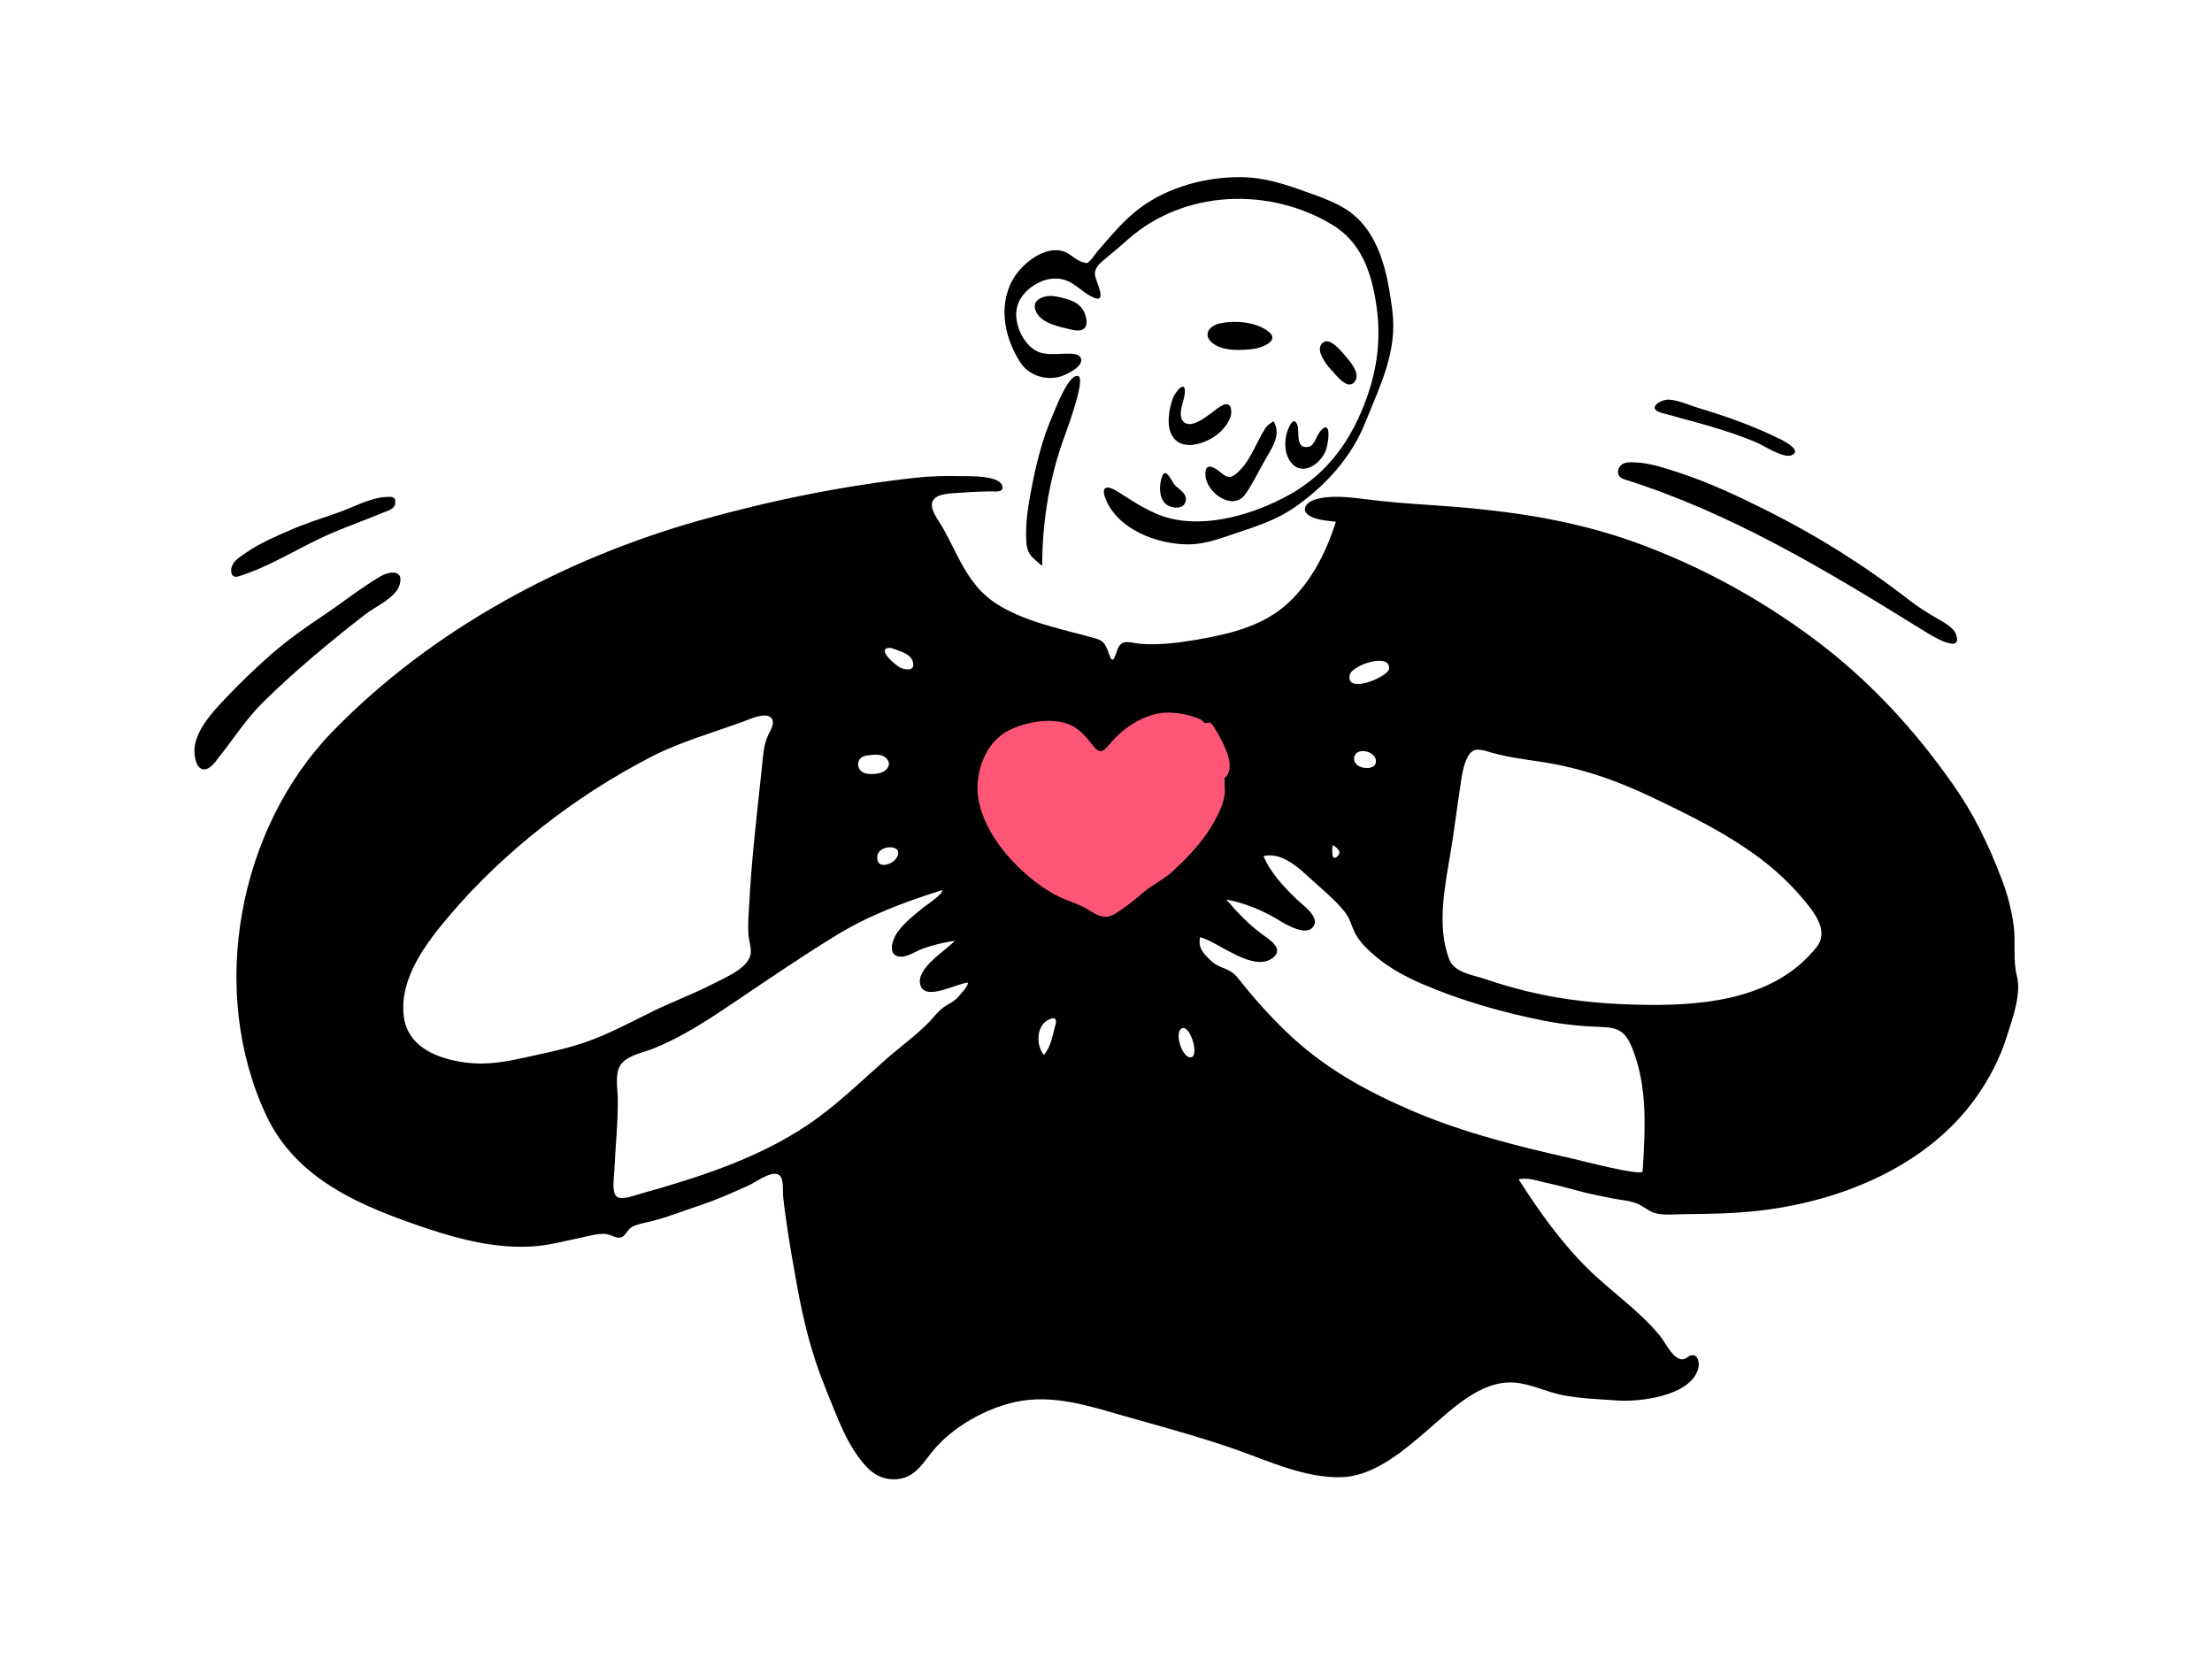 <svg xmlns="http://www.w3.org/2000/svg" width="1024" height="768" viewBox="0 0 1024 768"><g fill="none" fill-rule="evenodd"><path fill="#FF5678" d="M448.995,335.473 C439.895,342.07 441.343,355.051 444.083,364.482 C448.117,378.369 456.152,391.224 465.318,402.305 C481.579,421.963 509.184,444.036 534.63,426.778 C557.29,411.408 571.584,380.395 576.518,354.272 C578.043,346.199 580.074,334.17 572.909,328.101 C562.317,319.13 543.632,320.762 530.845,321.917 C522.424,322.677 514.299,325.258 505.977,324.047 C486.642,321.229 465.123,323.781 448.995,335.473"/><g fill="#000" transform="translate(90 82)"><path d="M751.023,356.343 C732.588,379.728 701.246,383.423 673.41,383.194 C656.694,383.055 639.947,381.797 623.559,378.391 C614.725,376.554 605.949,374.121 597.413,371.198 C591.774,369.267 583.38,368.302 580.981,362.26 C574.651,346.32 579.309,326.329 581.915,310.149 C583.241,301.919 584.236,293.64 585.525,285.404 C586.35,280.134 586.745,274.304 588.954,269.374 C591.54,263.599 594.806,264.752 600.275,266.347 C607.81,268.547 615.546,269.461 623.293,270.644 C642.2,273.531 658.695,279.353 675.877,287.605 C692.868,295.763 709.348,303.817 724.503,315.161 C732.181,320.911 738.798,327.151 744.961,334.478 C749.723,340.138 756.83,348.976 751.023,356.343 M670.439,460.212 C670.291,462.73 641.398,455.128 637.597,454.275 C612.65,448.68 587.208,442.307 563.657,432.197 C541.674,422.761 522.305,411.965 505.006,395.2 C496.943,387.385 489.691,379.156 482.751,370.392 C479.272,365.999 474.52,366.509 470.642,362.793 C467.153,359.448 464.477,356.836 465.567,351.836 C474.286,354.133 490.384,368.573 499.421,361.281 C504.573,357.125 497.428,352.783 494.13,350.375 C487.929,345.846 482.627,340.259 477.699,334.395 C486.161,336.036 494.039,339.205 501.404,343.617 C504.676,345.577 515.891,352.684 518.502,345.909 C520.109,341.738 512.504,336.497 510.133,334.189 C504.311,328.524 498.025,321.91 494.934,314.293 C502.577,312.52 509.781,318.427 514.986,323.238 C520.763,328.58 527.845,334.186 532.69,340.341 C535.189,343.515 535.733,347.265 537.685,350.689 C539.882,354.541 543.396,357.843 546.754,360.693 C553.225,366.186 560.793,370.23 568.561,373.575 C586.312,381.217 605.339,386.626 624.26,390.42 C633.543,392.282 642.597,393.139 652.018,393.455 C659.34,393.701 662.58,395.891 665.376,402.637 C672.942,420.893 671.568,440.975 670.439,460.212 M453.157,321.112 C448.924,325.073 443.423,327.558 438.998,331.366 C435.103,334.717 430.612,338.292 426.266,341.002 C421.627,343.894 418.16,341.866 413.983,339.249 C409.079,336.179 403.442,334.934 398.391,332.187 C380.928,322.682 359.563,299.393 362.823,278.009 C364.205,268.946 368.891,260.028 377.4,255.916 C385.127,252.182 396.361,250.109 404.628,253.231 C409.291,254.992 412.628,258.879 415.616,262.701 C419.1,267.156 420.435,266.454 423.983,262.157 C430.332,254.47 440.802,247.726 451.153,247.888 C456.297,247.97 461.407,249.054 466.041,251.189 C466.669,251.479 467.019,252.355 467.649,252.652 C468.423,253.017 469.695,252.258 470.233,252.599 C471.59,253.458 472.944,256.141 473.726,257.503 C476.867,262.966 482.521,273.68 476.823,278.28 C476.819,278.282 477.077,284.504 476.998,285.213 C476.597,288.925 475.313,291.989 473.66,295.384 C468.696,305.581 461.367,313.432 453.157,321.112 M461.598,407.392 C457.588,408.638 453.268,396.07 457.115,394.064 C460.783,392.151 465.229,406.264 461.598,407.392 M398.61,392.365 C397.221,397.112 396.635,402.5 393.238,406.364 C390.128,402.674 389.822,395.865 392.838,392.071 C394.559,389.907 400.129,387.177 398.61,392.365 M526.946,309.184 C526.923,309.304 531.771,311.623 529.406,314.158 C526.174,317.621 526.619,310.881 526.946,309.184 M546.981,270.492 C546.925,275.292 536.763,274.133 536.835,269.305 C536.924,263.363 547.04,265.403 546.981,270.492 M534.85,230.373 C535.856,225.978 553.532,219.864 553.051,227.524 C552.809,231.364 532.717,239.717 534.85,230.373 M353.646,379.417 C351.664,381.799 348.85,382.738 346.475,384.567 C343.984,386.483 342.204,388.969 340.029,391.219 C334.055,397.395 326.864,402.47 320.42,408.144 C308.571,418.573 297.222,429.786 284.085,438.631 C260.61,454.436 233.388,463.081 206.363,470.65 C204.124,471.277 197.675,473.808 195.46,471.923 C193.071,469.89 194.286,462.736 194.396,460.031 C194.844,448.94 196.137,437.718 195.997,426.644 C195.939,422.095 194.607,415.629 196.981,411.467 C199.631,406.819 207.029,405.459 211.606,403.71 C225.516,398.393 238.916,389.425 251.204,381.118 C266.309,370.906 281.565,360.525 297.109,350.993 C312.339,341.654 329.137,335.4 346.125,330.066 C346.912,331.72 338.806,337.042 337.88,337.788 C333.435,341.366 328.6,345.075 325.301,349.798 C322.965,353.142 320.57,360.708 327.019,360.902 C330.146,360.996 334.768,357.972 337.602,356.994 C342.284,355.378 347.109,354.244 352.007,353.506 C347.796,358.142 333.524,366.47 336.121,374.18 C338.64,381.662 353.213,372.931 358.23,372.931 C357.407,375.54 355.34,377.381 353.646,379.417 M181.481,400.3 C172.149,403.582 162.583,405.448 152.95,407.567 C143.77,409.587 135.283,411.109 125.88,409.926 C112.896,408.294 98.528,402.916 96.882,388.163 C94.93,370.683 107.275,354.62 117.876,342.079 C130.776,326.821 145.263,313.18 160.963,300.829 C176.645,288.489 193.571,277.611 211.305,268.427 C224.796,261.44 240.032,257.198 254.297,251.955 C257.011,250.957 264.517,247.452 267.056,250.357 C269.107,252.706 266.315,256.619 265.38,258.8 C263.556,263.052 263.305,267.333 262.834,271.898 C260.731,292.286 258.2,312.668 257.035,333.144 C256.71,338.85 256.139,344.82 256.472,350.53 C256.655,353.693 258.301,357.721 257.205,360.809 C255.098,366.745 245.449,370.675 240.336,373.326 C231.181,378.073 221.487,381.615 212.239,386.155 C202.081,391.142 192.192,396.532 181.481,400.3 M310.913,267.825 C313.475,267.473 317.312,266.775 319.596,268.435 C322.574,270.599 321.793,273.61 319.043,275.18 C316.87,276.421 311.786,276.76 309.64,275.634 C305.984,273.717 306.603,268.418 310.913,267.825 M325.101,315.035 C323.03,318.483 315.465,320.744 316.124,314.31 C316.689,308.801 328.913,308.686 325.101,315.035 M322.292,217.906 C325.62,219.195 331.659,220.298 332.646,224.579 C333.565,228.563 329.789,228.3 327.065,227.203 C324.824,226.303 314.84,217.837 322.292,217.906 M843.687,369.895 C841.743,362.331 843.223,353.958 842.151,346.211 C841.11,338.701 839.238,331.8 836.551,324.723 C830.602,309.055 823.787,294.951 814.144,281.2 C795.982,255.305 774.912,232.496 749.468,213.582 C724.349,194.91 696.534,179.735 667.07,169.1 C635.825,157.821 604.374,153.896 571.425,151.734 C561.586,151.089 551.755,150.324 541.971,149.081 C534.821,148.173 525.857,147.054 518.787,149.244 C514.345,150.621 511.863,154.494 516.702,157.036 C520.133,158.838 524.624,159.054 528.413,159.533 C523.836,174.073 516.389,188.664 504.587,198.676 C493.066,208.451 477.648,211.802 463.107,214.281 C455.221,215.624 446.392,216.664 438.385,216.084 C433.322,215.719 429.372,213.375 427.329,218.589 C425.912,222.212 425.241,226.187 423.372,220.717 C421.162,214.25 420.078,214.291 413.202,212.454 C399.141,208.698 383.022,205.271 370.755,197.147 C358.028,188.719 353.602,175.085 346.497,162.389 C344.74,159.251 339.44,152.9 342.148,149.304 C344.625,146.016 352.679,146.344 356.367,146.001 C360.259,145.639 364.174,145.624 368.079,145.472 C370.341,145.385 374.892,146.312 373.982,142.933 C372.608,137.84 357.897,138.493 354.243,138.41 C347.449,138.258 340.561,138.415 333.802,139.162 C300.284,142.869 266.465,149.723 234.031,158.863 C171.103,176.595 110.157,209.269 64.233,256.341 C20.15,301.526 6.184,376.717 33.285,434.41 C47.368,464.394 77.932,476.711 107.561,486.659 C123.188,491.905 139.737,496.01 156.349,495.02 C164.321,494.544 171.886,492.397 179.661,490.781 C183.051,490.075 186.91,488.95 190.393,489.234 C193.03,489.449 195.562,491.869 198.035,490.583 C199.791,489.67 200.554,487.05 202.699,485.934 C205.274,484.595 208.397,484.111 211.178,483.436 C218.909,481.558 226.396,478.512 233.953,476.015 C241.767,473.432 249.142,470.106 256.64,466.744 C260.426,465.045 269.188,458.141 271.655,463.189 C272.78,465.492 272.301,469.936 272.575,472.352 C273.055,476.578 273.619,480.795 274.235,485.003 C275.593,494.267 277.219,503.493 278.885,512.708 C281.893,529.333 285.768,545.249 292.248,560.889 C297.422,573.376 301.965,587.53 311.572,597.464 C315.766,601.8 321.489,603.751 327.504,602.389 C334.347,600.838 337.753,594.623 341.906,589.598 C351.046,578.539 366.134,570.066 380.067,567.015 C397.129,563.28 413.748,568.743 430.034,573.387 C447.26,578.299 464.797,582.979 481.705,588.883 C497.461,594.386 514.474,602.513 531.562,601.806 C546.463,601.19 560.382,589.062 571.128,579.817 C581.922,570.533 595.417,556.938 610.937,558.033 C618.644,558.575 625.666,562.293 633.173,563.804 C641.414,565.464 650.182,565.699 658.562,566.318 C668.965,567.085 692.237,564.373 696.085,551.859 C696.656,550.002 696.66,546.179 694.208,545.436 C691.953,544.754 690.801,547.39 688.664,547.27 C684.317,547.025 680.921,539.446 678.533,536.511 C668.896,524.666 655.676,515.831 644.862,505.13 C632.651,493.048 622.226,478.409 613.025,463.971 C617.185,462.89 621.673,464.686 625.698,465.539 C630.59,466.575 635.357,467.827 640.178,469.154 C645.49,470.617 650.879,471.623 656.271,472.738 C660.294,473.568 665.634,473.819 669.266,475.837 C672.436,477.599 674.205,479.491 678.141,480.002 C682.143,480.522 686.251,480.084 690.272,480.057 C701.147,479.983 711.998,479.781 722.822,478.632 C761.065,474.569 801.604,458.393 824.601,426.289 C830.856,417.557 835.895,407.884 839.079,397.619 C841.564,389.604 845.849,378.31 843.687,369.895"/><path d="M484.989.008C495.039.151 504.46 3.131 513.824 6.519 522.06 9.498 530.839 12.254 537.498 18.2 549.476 28.897 552.596 46.608 554.556 61.76 557.001 80.668 548.865 96.532 542.017 113.638 535.613 129.637 523.858 142.598 509.886 152.474 502.566 157.647 494.476 160.77 486.011 163.508 477.413 166.289 469.086 170.014 459.887 170 445.918 169.98 428.033 163.345 422.082 149.582 419.373 143.315 422.011 142.19 427.433 145.596 435.298 150.537 442.879 155.869 452.07 158.061 469.894 162.313 491.242 155.726 506.871 147.034 522.495 138.345 532.983 125.291 539.993 109.038 547.065 92.64 549.813 76.482 547.086 58.805 544.775 43.824 540.177 30.14 526.677 22.008 497.534 4.455 458.269 5.869 432.353 28.681 428.798 31.808 425.285 34.851 421.623 37.838 419.294 39.736 416.552 42.013 416.891 45.295 417.18 48.106 423.173 58.944 415.956 55.615 410.106 52.915 406.927 47.639 399.84 46.986 392.297 46.29 383.3 52.084 381.043 59.377 378.891 66.336 382.729 75.857 388.74 79.848 392.463 82.32 396.559 81.938 400.786 81.838 402.884 81.789 408.725 81.107 410.113 83.325 412.57 87.248 403.903 91.371 401.106 92.238 394.3 94.35 386.256 91.865 382.344 85.79 378.367 79.613 375.645 72.465 375.096 65.107 374.573 58.057 376.173 50.919 380.332 45.131 384.756 38.974 393.773 32.073 401.857 34.211 405.366 35.139 408.185 38.765 411.628 39.453 413.802 39.887 412.887 40.198 414.688 38.587 415.831 37.565 416.911 35.679 417.966 34.467 424.033 27.502 430.033 20.068 437.458 14.492 450.773 4.495 468.47-.226 484.989.008zM448.169 138.113C449.744 134.421 452.637 141.006 453.492 142.107 455.185 144.286 459.167 145.98 458.995 149.193 458.711 154.497 451.482 153.513 449.071 150.746 446.328 147.596 446.615 141.758 448.169 138.113zM499.53 113C503.43 119.078 498.677 125.638 495.594 131.018 492.645 136.161 489.907 141.975 486.475 146.811 480.777 154.839 468.381 146.154 468.013 137.903 467.731 131.587 472.205 134.336 475.077 136.695 478.033 139.125 479.433 139.73 482.532 137.076 488.765 131.735 491.566 122.805 495.875 116.043 496.73 114.702 498.278 113.896 499.53 113zM510.648 114.954C511.654 117.894 509.544 125.682 515.409 124.903 518.65 124.473 519.342 119.823 521.046 117.793 526.775 110.97 525.018 123.875 523.521 127.105 520.221 134.223 510.985 139.128 506.404 130.097 504.701 126.738 504.708 122.498 505.574 118.887 506.045 116.92 508.792 109.526 510.648 114.954zM458.347 101.034C457.828 104.463 454.604 111.296 458.54 113.749 462.003 115.909 468.034 111.219 470.701 109.261 473.471 107.226 479.751 101.389 479.997 108.653 480.123 112.356 476.416 116.799 473.771 118.932 468.128 123.481 456.403 127.562 452.244 118.999 449.979 114.334 451.218 107.694 452.716 102.993 453.93 99.183 459.601 92.75 458.347 101.034zM532.36 82.258C534.656 84.925 540.1 90.899 537.14 94.697 533.68 99.136 528.058 90.992 525.841 88.725 523.844 86.683 519.643 80.868 521.434 77.783 524.4 72.679 530.343 79.917 532.36 82.258zM496.265 70.775C503.771 75.665 493.902 79.186 489.627 79.624 484.452 80.152 477.836 80.502 473.083 77.963 466.346 74.364 468.592 68.927 475.122 67.625 481.817 66.292 490.44 66.979 496.265 70.775zM398.68 55.208C404.2 56.282 410.505 57.679 412.385 63.698 414.327 69.917 411.537 71.981 405.899 70.581 400.682 69.285 392.89 67.981 389.941 62.885 386.417 56.797 393.562 54.213 398.68 55.208zM94.947 188.85C93.094 194.833 83.718 198.8 79.043 202.437 62.688 215.16 46.707 228.407 31.922 242.927 24.248 250.464 18.439 259.581 11.784 267.963 10.161 270.008 7.284 274.591 4.1 274.16.606 273.69-.101 267.672.011 265.044.392 256.082 8.577 247.427 14.414 241.256 20.98 234.317 28 227.555 35.169 221.237 43.063 214.281 51.628 208.302 60.357 202.449 68.928 196.701 77.146 190.06 86.06 184.854 90.259 182.402 97.232 181.469 94.947 188.85zM666.622 132.036C673.449 132.251 680.11 134.49 686.548 136.569 700.71 141.142 714.197 147.486 727.497 154.117 750.815 165.739 773.254 179.801 793.823 195.79 798.122 199.131 802.53 201.839 807.206 204.571 810.198 206.322 814.465 208.457 815.618 212.025 818.546 221.093 803.765 211.991 801.668 210.689L798.717 208.86C754.953 181.736 711.241 155.383 661.738 139.828 659.101 139 658.281 136.647 659.664 134.316 661.164 131.789 664.086 131.956 666.622 132.036zM92.955 151.015C92.638 153.776 89.511 154.404 87.402 155.29 79.532 158.596 71.465 161.415 63.616 164.776 49.049 171.013 35.671 180.064 20.466 184.798 16.991 185.881 16.479 182.374 17.409 179.988 18.445 177.325 21.557 175.455 23.808 173.914 30.3 169.466 37.664 166.269 44.874 163.179 52.022 160.114 59.382 157.795 66.711 155.226 73.522 152.837 81.428 148.392 88.743 148.063L89.062 148.048C91.39 147.93 93.324 147.773 92.955 151.015zM679.047 109.07C672.088 107.112 678.663 102.706 682.799 103.016 687.413 103.361 691.873 105.54 696.249 106.854 709.627 110.871 722.028 115.264 734.527 121.499 736.391 122.43 744.602 126.843 739.17 128.797 735.406 130.151 726.614 124.342 723.382 122.948 709.179 116.824 693.917 113.251 679.047 109.07z"/><path d="M401.608,123.331 C402.478,120.779 413.238,92.877 409.026,92.036 C404.565,91.143 398.602,107.332 397.309,110.257 C392.529,121.059 389.699,132.649 387.482,144.236 C385.937,152.304 384.58,160.569 385.121,168.817 C385.537,175.156 388.155,176.116 392.469,180 C392.469,160.746 395.395,141.555 401.608,123.331"/></g></g></svg>